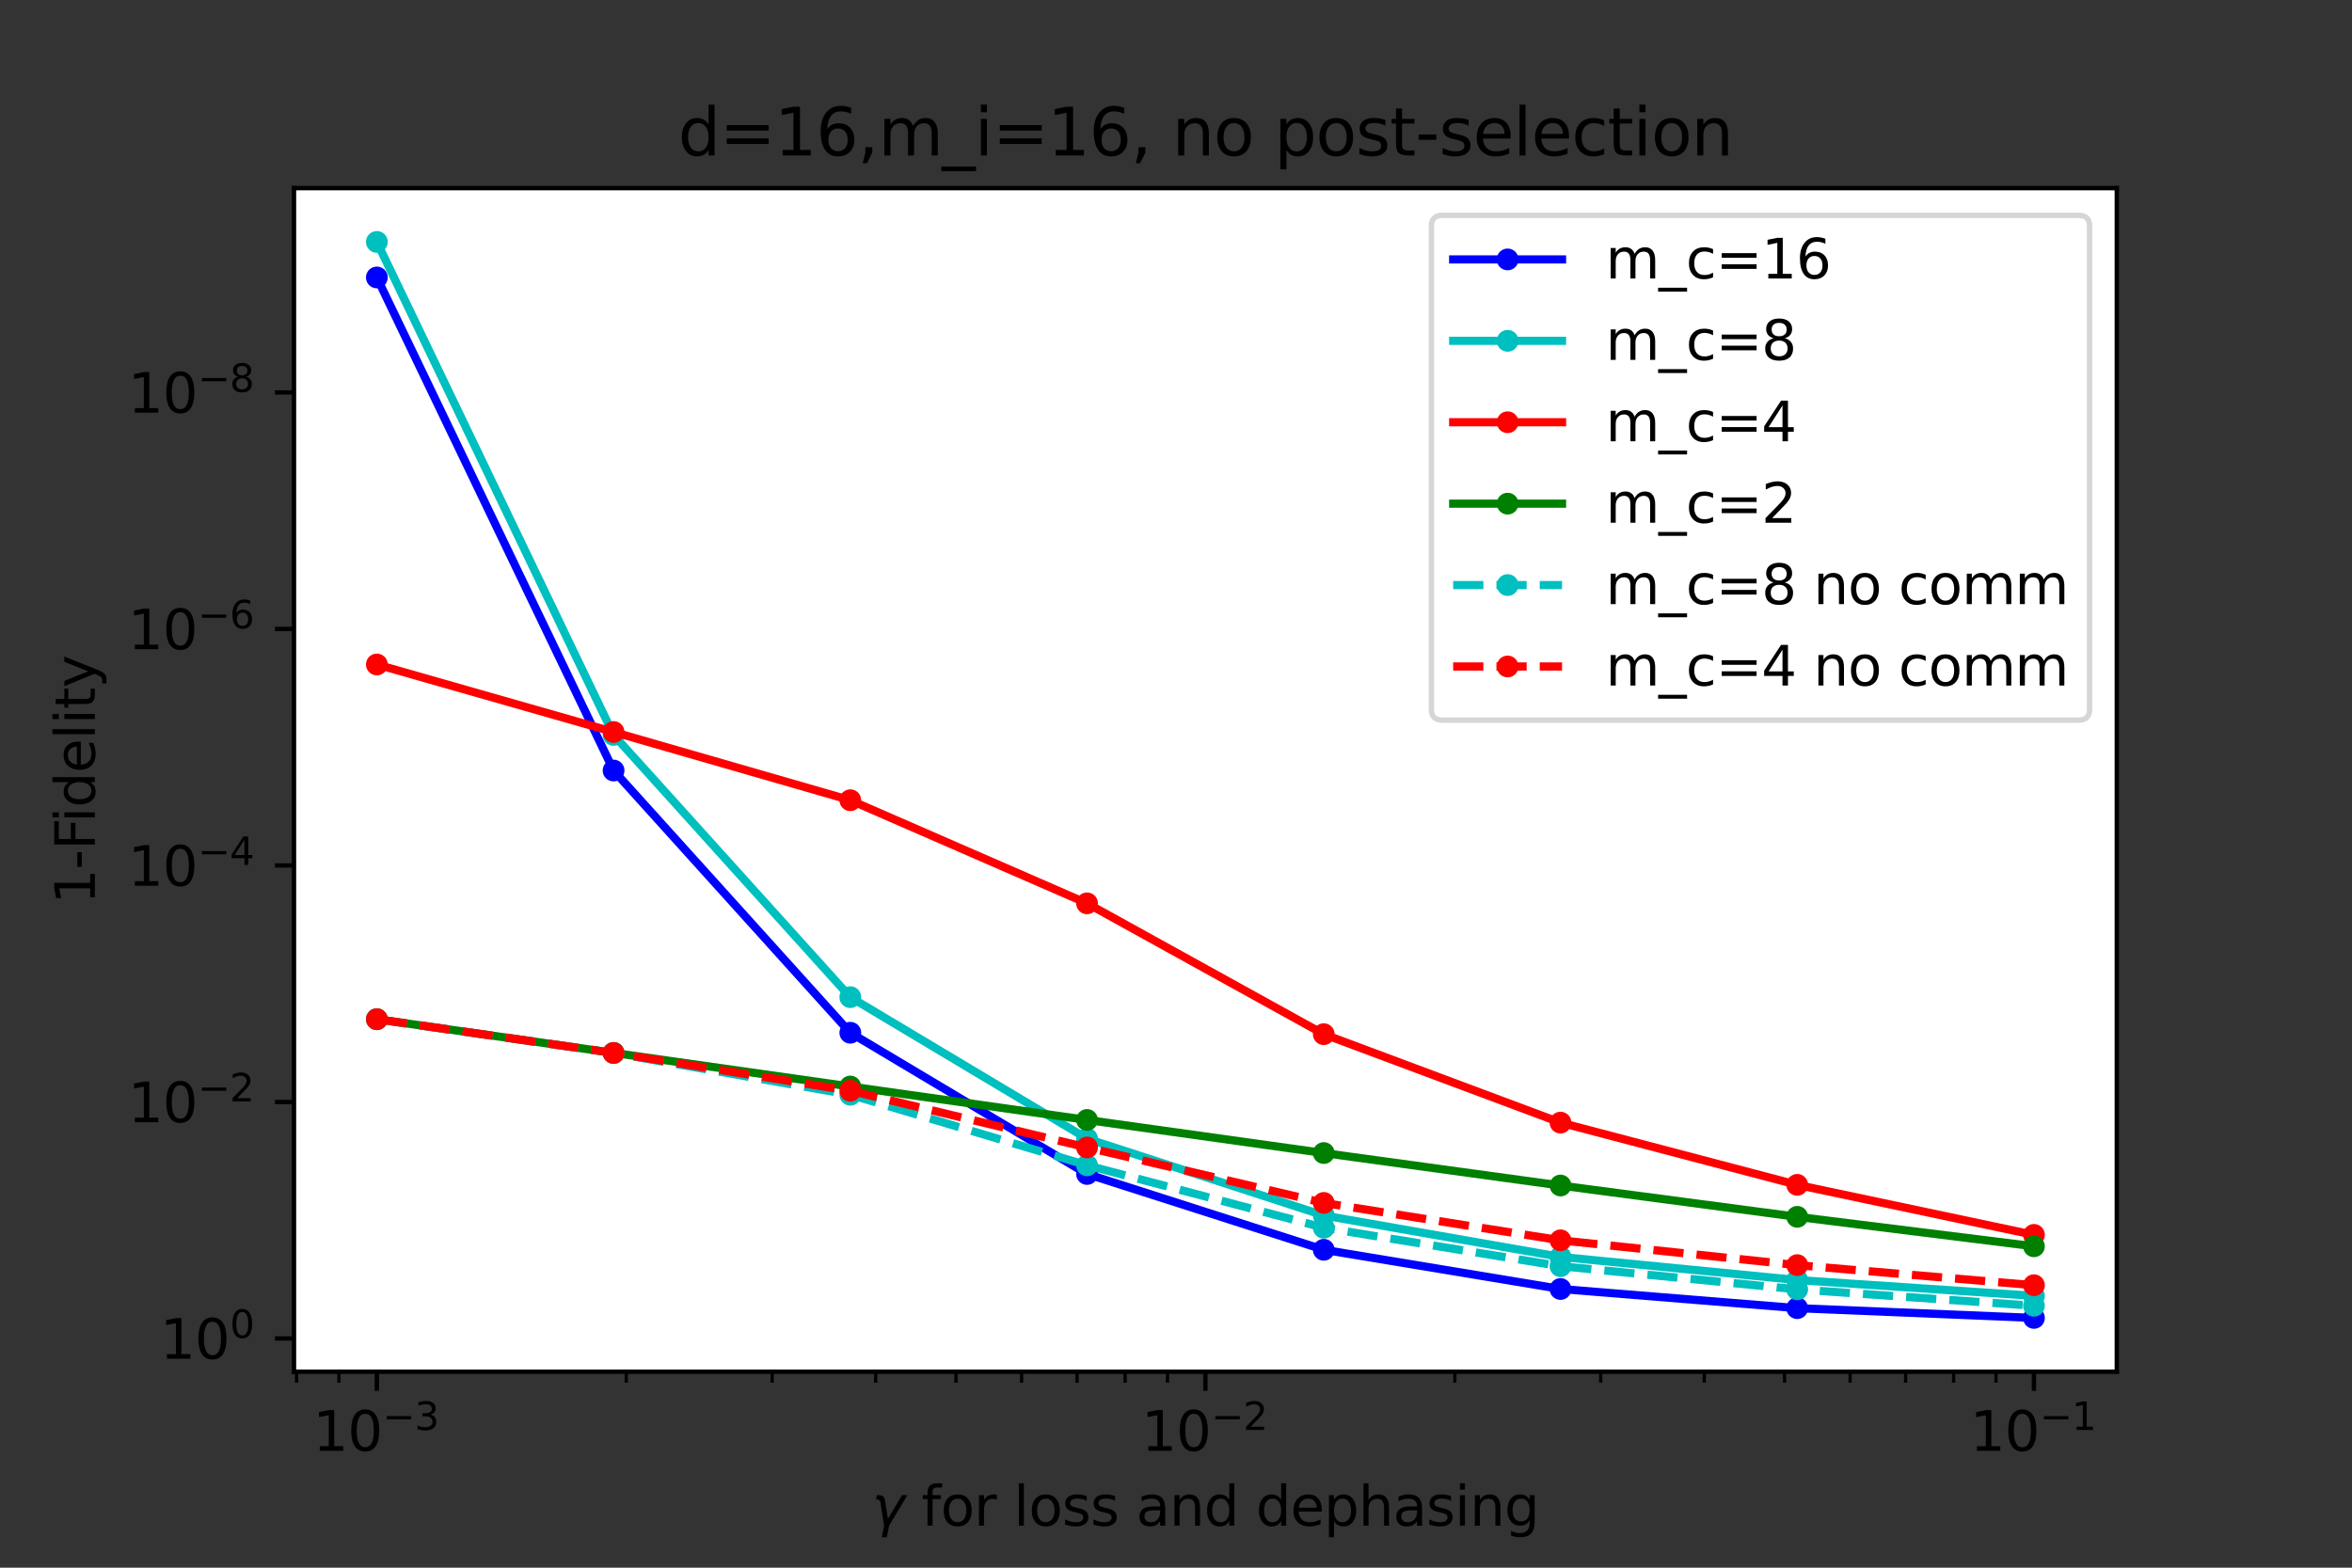 <?xml version="1.0" encoding="utf-8" standalone="no"?>
<!DOCTYPE svg PUBLIC "-//W3C//DTD SVG 1.1//EN"
  "http://www.w3.org/Graphics/SVG/1.1/DTD/svg11.dtd">
<svg xmlns:xlink="http://www.w3.org/1999/xlink" width="432pt" height="288pt" viewBox="0 0 432 288" xmlns="http://www.w3.org/2000/svg" version="1.1">
 <rect x="0" y="0" width="432" height="288" fill="#333333" stroke="none"/>
 <defs>
  <style type="text/css">*{stroke-linejoin: round; stroke-linecap: butt}</style>
 </defs>
 <g id="figure_1">
  <g id="patch_1">
   <path d="M 0 288 
L 432 288 
L 432 0 
L 0 0 
L 0 288 
z
" style="fill: none"/>
  </g>
  <g id="axes_1">
   <g id="patch_2">
    <path d="M 54 252 
L 388.8 252 
L 388.8 34.56 
L 54 34.56 
z
" style="fill: #ffffff"/>
   </g>
   <g id="matplotlib.axis_1">
    <g id="xtick_1">
     <g id="line2d_1">
      <defs>
       <path id="m29a31c6b26" d="M 0 0 
L 0 3.5 
" style="stroke: #000000; stroke-width: 0.8"/>
      </defs>
      <g>
       <use xlink:href="#m29a31c6b26" x="69.218" y="252" style="stroke: #000000; stroke-width: 0.8"/>
      </g>
     </g>
     <g id="text_1">
      <!-- $\mathdefault{10^{-3}}$ -->
      <g transform="translate(57.468 266.598)scale(0.1 -0.1)">
       <defs>
        <path id="DejaVuSans-31" d="M 794 531 
L 1825 531 
L 1825 4091 
L 703 3866 
L 703 4441 
L 1819 4666 
L 2450 4666 
L 2450 531 
L 3481 531 
L 3481 0 
L 794 0 
L 794 531 
z
" transform="scale(0.016)"/>
        <path id="DejaVuSans-30" d="M 2034 4250 
Q 1547 4250 1301 3770 
Q 1056 3291 1056 2328 
Q 1056 1369 1301 889 
Q 1547 409 2034 409 
Q 2525 409 2770 889 
Q 3016 1369 3016 2328 
Q 3016 3291 2770 3770 
Q 2525 4250 2034 4250 
z
M 2034 4750 
Q 2819 4750 3233 4129 
Q 3647 3509 3647 2328 
Q 3647 1150 3233 529 
Q 2819 -91 2034 -91 
Q 1250 -91 836 529 
Q 422 1150 422 2328 
Q 422 3509 836 4129 
Q 1250 4750 2034 4750 
z
" transform="scale(0.016)"/>
        <path id="DejaVuSans-2212" d="M 678 2272 
L 4684 2272 
L 4684 1741 
L 678 1741 
L 678 2272 
z
" transform="scale(0.016)"/>
        <path id="DejaVuSans-33" d="M 2597 2516 
Q 3050 2419 3304 2112 
Q 3559 1806 3559 1356 
Q 3559 666 3084 287 
Q 2609 -91 1734 -91 
Q 1441 -91 1130 -33 
Q 819 25 488 141 
L 488 750 
Q 750 597 1062 519 
Q 1375 441 1716 441 
Q 2309 441 2620 675 
Q 2931 909 2931 1356 
Q 2931 1769 2642 2001 
Q 2353 2234 1838 2234 
L 1294 2234 
L 1294 2753 
L 1863 2753 
Q 2328 2753 2575 2939 
Q 2822 3125 2822 3475 
Q 2822 3834 2567 4026 
Q 2313 4219 1838 4219 
Q 1578 4219 1281 4162 
Q 984 4106 628 3988 
L 628 4550 
Q 988 4650 1302 4700 
Q 1616 4750 1894 4750 
Q 2613 4750 3031 4423 
Q 3450 4097 3450 3541 
Q 3450 3153 3228 2886 
Q 3006 2619 2597 2516 
z
" transform="scale(0.016)"/>
       </defs>
       <use xlink:href="#DejaVuSans-31" transform="translate(0 0.766)"/>
       <use xlink:href="#DejaVuSans-30" transform="translate(63.623 0.766)"/>
       <use xlink:href="#DejaVuSans-2212" transform="translate(128.203 39.047)scale(0.7)"/>
       <use xlink:href="#DejaVuSans-33" transform="translate(186.855 39.047)scale(0.7)"/>
      </g>
     </g>
    </g>
    <g id="xtick_2">
     <g id="line2d_2">
      <g>
       <use xlink:href="#m29a31c6b26" x="221.4" y="252" style="stroke: #000000; stroke-width: 0.8"/>
      </g>
     </g>
     <g id="text_2">
      <!-- $\mathdefault{10^{-2}}$ -->
      <g transform="translate(209.65 266.598)scale(0.1 -0.1)">
       <defs>
        <path id="DejaVuSans-32" d="M 1228 531 
L 3431 531 
L 3431 0 
L 469 0 
L 469 531 
Q 828 903 1448 1529 
Q 2069 2156 2228 2338 
Q 2531 2678 2651 2914 
Q 2772 3150 2772 3378 
Q 2772 3750 2511 3984 
Q 2250 4219 1831 4219 
Q 1534 4219 1204 4116 
Q 875 4013 500 3803 
L 500 4441 
Q 881 4594 1212 4672 
Q 1544 4750 1819 4750 
Q 2544 4750 2975 4387 
Q 3406 4025 3406 3419 
Q 3406 3131 3298 2873 
Q 3191 2616 2906 2266 
Q 2828 2175 2409 1742 
Q 1991 1309 1228 531 
z
" transform="scale(0.016)"/>
       </defs>
       <use xlink:href="#DejaVuSans-31" transform="translate(0 0.766)"/>
       <use xlink:href="#DejaVuSans-30" transform="translate(63.623 0.766)"/>
       <use xlink:href="#DejaVuSans-2212" transform="translate(128.203 39.047)scale(0.7)"/>
       <use xlink:href="#DejaVuSans-32" transform="translate(186.855 39.047)scale(0.7)"/>
      </g>
     </g>
    </g>
    <g id="xtick_3">
     <g id="line2d_3">
      <g>
       <use xlink:href="#m29a31c6b26" x="373.582" y="252" style="stroke: #000000; stroke-width: 0.8"/>
      </g>
     </g>
     <g id="text_3">
      <!-- $\mathdefault{10^{-1}}$ -->
      <g transform="translate(361.832 266.598)scale(0.1 -0.1)">
       <use xlink:href="#DejaVuSans-31" transform="translate(0 0.684)"/>
       <use xlink:href="#DejaVuSans-30" transform="translate(63.623 0.684)"/>
       <use xlink:href="#DejaVuSans-2212" transform="translate(128.203 38.966)scale(0.7)"/>
       <use xlink:href="#DejaVuSans-31" transform="translate(186.855 38.966)scale(0.7)"/>
      </g>
     </g>
    </g>
    <g id="xtick_4">
     <g id="line2d_4">
      <defs>
       <path id="m4df9d0c181" d="M 0 0 
L 0 2 
" style="stroke: #000000; stroke-width: 0.6"/>
      </defs>
      <g>
       <use xlink:href="#m4df9d0c181" x="54.47" y="252" style="stroke: #000000; stroke-width: 0.6"/>
      </g>
     </g>
    </g>
    <g id="xtick_5">
     <g id="line2d_5">
      <g>
       <use xlink:href="#m4df9d0c181" x="62.255" y="252" style="stroke: #000000; stroke-width: 0.6"/>
      </g>
     </g>
    </g>
    <g id="xtick_6">
     <g id="line2d_6">
      <g>
       <use xlink:href="#m4df9d0c181" x="115.029" y="252" style="stroke: #000000; stroke-width: 0.6"/>
      </g>
     </g>
    </g>
    <g id="xtick_7">
     <g id="line2d_7">
      <g>
       <use xlink:href="#m4df9d0c181" x="141.827" y="252" style="stroke: #000000; stroke-width: 0.6"/>
      </g>
     </g>
    </g>
    <g id="xtick_8">
     <g id="line2d_8">
      <g>
       <use xlink:href="#m4df9d0c181" x="160.841" y="252" style="stroke: #000000; stroke-width: 0.6"/>
      </g>
     </g>
    </g>
    <g id="xtick_9">
     <g id="line2d_9">
      <g>
       <use xlink:href="#m4df9d0c181" x="175.589" y="252" style="stroke: #000000; stroke-width: 0.6"/>
      </g>
     </g>
    </g>
    <g id="xtick_10">
     <g id="line2d_10">
      <g>
       <use xlink:href="#m4df9d0c181" x="187.639" y="252" style="stroke: #000000; stroke-width: 0.6"/>
      </g>
     </g>
    </g>
    <g id="xtick_11">
     <g id="line2d_11">
      <g>
       <use xlink:href="#m4df9d0c181" x="197.827" y="252" style="stroke: #000000; stroke-width: 0.6"/>
      </g>
     </g>
    </g>
    <g id="xtick_12">
     <g id="line2d_12">
      <g>
       <use xlink:href="#m4df9d0c181" x="206.652" y="252" style="stroke: #000000; stroke-width: 0.6"/>
      </g>
     </g>
    </g>
    <g id="xtick_13">
     <g id="line2d_13">
      <g>
       <use xlink:href="#m4df9d0c181" x="214.437" y="252" style="stroke: #000000; stroke-width: 0.6"/>
      </g>
     </g>
    </g>
    <g id="xtick_14">
     <g id="line2d_14">
      <g>
       <use xlink:href="#m4df9d0c181" x="267.211" y="252" style="stroke: #000000; stroke-width: 0.6"/>
      </g>
     </g>
    </g>
    <g id="xtick_15">
     <g id="line2d_15">
      <g>
       <use xlink:href="#m4df9d0c181" x="294.009" y="252" style="stroke: #000000; stroke-width: 0.6"/>
      </g>
     </g>
    </g>
    <g id="xtick_16">
     <g id="line2d_16">
      <g>
       <use xlink:href="#m4df9d0c181" x="313.023" y="252" style="stroke: #000000; stroke-width: 0.6"/>
      </g>
     </g>
    </g>
    <g id="xtick_17">
     <g id="line2d_17">
      <g>
       <use xlink:href="#m4df9d0c181" x="327.771" y="252" style="stroke: #000000; stroke-width: 0.6"/>
      </g>
     </g>
    </g>
    <g id="xtick_18">
     <g id="line2d_18">
      <g>
       <use xlink:href="#m4df9d0c181" x="339.82" y="252" style="stroke: #000000; stroke-width: 0.6"/>
      </g>
     </g>
    </g>
    <g id="xtick_19">
     <g id="line2d_19">
      <g>
       <use xlink:href="#m4df9d0c181" x="350.009" y="252" style="stroke: #000000; stroke-width: 0.6"/>
      </g>
     </g>
    </g>
    <g id="xtick_20">
     <g id="line2d_20">
      <g>
       <use xlink:href="#m4df9d0c181" x="358.834" y="252" style="stroke: #000000; stroke-width: 0.6"/>
      </g>
     </g>
    </g>
    <g id="xtick_21">
     <g id="line2d_21">
      <g>
       <use xlink:href="#m4df9d0c181" x="366.618" y="252" style="stroke: #000000; stroke-width: 0.6"/>
      </g>
     </g>
    </g>
    <g id="text_4">
     <!-- $\gamma$ for loss and dephasing -->
     <g transform="translate(160.15 280.278)scale(0.1 -0.1)">
      <defs>
       <path id="DejaVuSans-Oblique-3b3" d="M 1491 2950 
L 1838 788 
L 3456 3500 
L 4066 3500 
L 1972 0 
L 1713 -1331 
L 1138 -1331 
L 1397 0 
L 988 2613 
Q 925 3006 628 3006 
L 475 3006 
L 569 3500 
L 788 3500 
Q 1403 3500 1491 2950 
z
" transform="scale(0.016)"/>
       <path id="DejaVuSans-20" transform="scale(0.016)"/>
       <path id="DejaVuSans-66" d="M 2375 4863 
L 2375 4384 
L 1825 4384 
Q 1516 4384 1395 4259 
Q 1275 4134 1275 3809 
L 1275 3500 
L 2222 3500 
L 2222 3053 
L 1275 3053 
L 1275 0 
L 697 0 
L 697 3053 
L 147 3053 
L 147 3500 
L 697 3500 
L 697 3744 
Q 697 4328 969 4595 
Q 1241 4863 1831 4863 
L 2375 4863 
z
" transform="scale(0.016)"/>
       <path id="DejaVuSans-6f" d="M 1959 3097 
Q 1497 3097 1228 2736 
Q 959 2375 959 1747 
Q 959 1119 1226 758 
Q 1494 397 1959 397 
Q 2419 397 2687 759 
Q 2956 1122 2956 1747 
Q 2956 2369 2687 2733 
Q 2419 3097 1959 3097 
z
M 1959 3584 
Q 2709 3584 3137 3096 
Q 3566 2609 3566 1747 
Q 3566 888 3137 398 
Q 2709 -91 1959 -91 
Q 1206 -91 779 398 
Q 353 888 353 1747 
Q 353 2609 779 3096 
Q 1206 3584 1959 3584 
z
" transform="scale(0.016)"/>
       <path id="DejaVuSans-72" d="M 2631 2963 
Q 2534 3019 2420 3045 
Q 2306 3072 2169 3072 
Q 1681 3072 1420 2755 
Q 1159 2438 1159 1844 
L 1159 0 
L 581 0 
L 581 3500 
L 1159 3500 
L 1159 2956 
Q 1341 3275 1631 3429 
Q 1922 3584 2338 3584 
Q 2397 3584 2469 3576 
Q 2541 3569 2628 3553 
L 2631 2963 
z
" transform="scale(0.016)"/>
       <path id="DejaVuSans-6c" d="M 603 4863 
L 1178 4863 
L 1178 0 
L 603 0 
L 603 4863 
z
" transform="scale(0.016)"/>
       <path id="DejaVuSans-73" d="M 2834 3397 
L 2834 2853 
Q 2591 2978 2328 3040 
Q 2066 3103 1784 3103 
Q 1356 3103 1142 2972 
Q 928 2841 928 2578 
Q 928 2378 1081 2264 
Q 1234 2150 1697 2047 
L 1894 2003 
Q 2506 1872 2764 1633 
Q 3022 1394 3022 966 
Q 3022 478 2636 193 
Q 2250 -91 1575 -91 
Q 1294 -91 989 -36 
Q 684 19 347 128 
L 347 722 
Q 666 556 975 473 
Q 1284 391 1588 391 
Q 1994 391 2212 530 
Q 2431 669 2431 922 
Q 2431 1156 2273 1281 
Q 2116 1406 1581 1522 
L 1381 1569 
Q 847 1681 609 1914 
Q 372 2147 372 2553 
Q 372 3047 722 3315 
Q 1072 3584 1716 3584 
Q 2034 3584 2315 3537 
Q 2597 3491 2834 3397 
z
" transform="scale(0.016)"/>
       <path id="DejaVuSans-61" d="M 2194 1759 
Q 1497 1759 1228 1600 
Q 959 1441 959 1056 
Q 959 750 1161 570 
Q 1363 391 1709 391 
Q 2188 391 2477 730 
Q 2766 1069 2766 1631 
L 2766 1759 
L 2194 1759 
z
M 3341 1997 
L 3341 0 
L 2766 0 
L 2766 531 
Q 2569 213 2275 61 
Q 1981 -91 1556 -91 
Q 1019 -91 701 211 
Q 384 513 384 1019 
Q 384 1609 779 1909 
Q 1175 2209 1959 2209 
L 2766 2209 
L 2766 2266 
Q 2766 2663 2505 2880 
Q 2244 3097 1772 3097 
Q 1472 3097 1187 3025 
Q 903 2953 641 2809 
L 641 3341 
Q 956 3463 1253 3523 
Q 1550 3584 1831 3584 
Q 2591 3584 2966 3190 
Q 3341 2797 3341 1997 
z
" transform="scale(0.016)"/>
       <path id="DejaVuSans-6e" d="M 3513 2113 
L 3513 0 
L 2938 0 
L 2938 2094 
Q 2938 2591 2744 2837 
Q 2550 3084 2163 3084 
Q 1697 3084 1428 2787 
Q 1159 2491 1159 1978 
L 1159 0 
L 581 0 
L 581 3500 
L 1159 3500 
L 1159 2956 
Q 1366 3272 1645 3428 
Q 1925 3584 2291 3584 
Q 2894 3584 3203 3211 
Q 3513 2838 3513 2113 
z
" transform="scale(0.016)"/>
       <path id="DejaVuSans-64" d="M 2906 2969 
L 2906 4863 
L 3481 4863 
L 3481 0 
L 2906 0 
L 2906 525 
Q 2725 213 2448 61 
Q 2172 -91 1784 -91 
Q 1150 -91 751 415 
Q 353 922 353 1747 
Q 353 2572 751 3078 
Q 1150 3584 1784 3584 
Q 2172 3584 2448 3432 
Q 2725 3281 2906 2969 
z
M 947 1747 
Q 947 1113 1208 752 
Q 1469 391 1925 391 
Q 2381 391 2643 752 
Q 2906 1113 2906 1747 
Q 2906 2381 2643 2742 
Q 2381 3103 1925 3103 
Q 1469 3103 1208 2742 
Q 947 2381 947 1747 
z
" transform="scale(0.016)"/>
       <path id="DejaVuSans-65" d="M 3597 1894 
L 3597 1613 
L 953 1613 
Q 991 1019 1311 708 
Q 1631 397 2203 397 
Q 2534 397 2845 478 
Q 3156 559 3463 722 
L 3463 178 
Q 3153 47 2828 -22 
Q 2503 -91 2169 -91 
Q 1331 -91 842 396 
Q 353 884 353 1716 
Q 353 2575 817 3079 
Q 1281 3584 2069 3584 
Q 2775 3584 3186 3129 
Q 3597 2675 3597 1894 
z
M 3022 2063 
Q 3016 2534 2758 2815 
Q 2500 3097 2075 3097 
Q 1594 3097 1305 2825 
Q 1016 2553 972 2059 
L 3022 2063 
z
" transform="scale(0.016)"/>
       <path id="DejaVuSans-70" d="M 1159 525 
L 1159 -1331 
L 581 -1331 
L 581 3500 
L 1159 3500 
L 1159 2969 
Q 1341 3281 1617 3432 
Q 1894 3584 2278 3584 
Q 2916 3584 3314 3078 
Q 3713 2572 3713 1747 
Q 3713 922 3314 415 
Q 2916 -91 2278 -91 
Q 1894 -91 1617 61 
Q 1341 213 1159 525 
z
M 3116 1747 
Q 3116 2381 2855 2742 
Q 2594 3103 2138 3103 
Q 1681 3103 1420 2742 
Q 1159 2381 1159 1747 
Q 1159 1113 1420 752 
Q 1681 391 2138 391 
Q 2594 391 2855 752 
Q 3116 1113 3116 1747 
z
" transform="scale(0.016)"/>
       <path id="DejaVuSans-68" d="M 3513 2113 
L 3513 0 
L 2938 0 
L 2938 2094 
Q 2938 2591 2744 2837 
Q 2550 3084 2163 3084 
Q 1697 3084 1428 2787 
Q 1159 2491 1159 1978 
L 1159 0 
L 581 0 
L 581 4863 
L 1159 4863 
L 1159 2956 
Q 1366 3272 1645 3428 
Q 1925 3584 2291 3584 
Q 2894 3584 3203 3211 
Q 3513 2838 3513 2113 
z
" transform="scale(0.016)"/>
       <path id="DejaVuSans-69" d="M 603 3500 
L 1178 3500 
L 1178 0 
L 603 0 
L 603 3500 
z
M 603 4863 
L 1178 4863 
L 1178 4134 
L 603 4134 
L 603 4863 
z
" transform="scale(0.016)"/>
       <path id="DejaVuSans-67" d="M 2906 1791 
Q 2906 2416 2648 2759 
Q 2391 3103 1925 3103 
Q 1463 3103 1205 2759 
Q 947 2416 947 1791 
Q 947 1169 1205 825 
Q 1463 481 1925 481 
Q 2391 481 2648 825 
Q 2906 1169 2906 1791 
z
M 3481 434 
Q 3481 -459 3084 -895 
Q 2688 -1331 1869 -1331 
Q 1566 -1331 1297 -1286 
Q 1028 -1241 775 -1147 
L 775 -588 
Q 1028 -725 1275 -790 
Q 1522 -856 1778 -856 
Q 2344 -856 2625 -561 
Q 2906 -266 2906 331 
L 2906 616 
Q 2728 306 2450 153 
Q 2172 0 1784 0 
Q 1141 0 747 490 
Q 353 981 353 1791 
Q 353 2603 747 3093 
Q 1141 3584 1784 3584 
Q 2172 3584 2450 3431 
Q 2728 3278 2906 2969 
L 2906 3500 
L 3481 3500 
L 3481 434 
z
" transform="scale(0.016)"/>
      </defs>
      <use xlink:href="#DejaVuSans-Oblique-3b3" transform="translate(0 0.016)"/>
      <use xlink:href="#DejaVuSans-20" transform="translate(59.18 0.016)"/>
      <use xlink:href="#DejaVuSans-66" transform="translate(90.967 0.016)"/>
      <use xlink:href="#DejaVuSans-6f" transform="translate(126.172 0.016)"/>
      <use xlink:href="#DejaVuSans-72" transform="translate(187.354 0.016)"/>
      <use xlink:href="#DejaVuSans-20" transform="translate(228.467 0.016)"/>
      <use xlink:href="#DejaVuSans-6c" transform="translate(260.254 0.016)"/>
      <use xlink:href="#DejaVuSans-6f" transform="translate(288.037 0.016)"/>
      <use xlink:href="#DejaVuSans-73" transform="translate(349.219 0.016)"/>
      <use xlink:href="#DejaVuSans-73" transform="translate(401.318 0.016)"/>
      <use xlink:href="#DejaVuSans-20" transform="translate(453.418 0.016)"/>
      <use xlink:href="#DejaVuSans-61" transform="translate(485.205 0.016)"/>
      <use xlink:href="#DejaVuSans-6e" transform="translate(546.484 0.016)"/>
      <use xlink:href="#DejaVuSans-64" transform="translate(609.863 0.016)"/>
      <use xlink:href="#DejaVuSans-20" transform="translate(673.34 0.016)"/>
      <use xlink:href="#DejaVuSans-64" transform="translate(705.127 0.016)"/>
      <use xlink:href="#DejaVuSans-65" transform="translate(768.604 0.016)"/>
      <use xlink:href="#DejaVuSans-70" transform="translate(830.127 0.016)"/>
      <use xlink:href="#DejaVuSans-68" transform="translate(893.604 0.016)"/>
      <use xlink:href="#DejaVuSans-61" transform="translate(956.982 0.016)"/>
      <use xlink:href="#DejaVuSans-73" transform="translate(1018.262 0.016)"/>
      <use xlink:href="#DejaVuSans-69" transform="translate(1070.361 0.016)"/>
      <use xlink:href="#DejaVuSans-6e" transform="translate(1098.145 0.016)"/>
      <use xlink:href="#DejaVuSans-67" transform="translate(1161.523 0.016)"/>
     </g>
    </g>
   </g>
   <g id="matplotlib.axis_2">
    <g id="ytick_1">
     <g id="line2d_22">
      <defs>
       <path id="maf3970a4a4" d="M 0 0 
L -3.5 0 
" style="stroke: #000000; stroke-width: 0.8"/>
      </defs>
      <g>
       <use xlink:href="#maf3970a4a4" x="54" y="72.096" style="stroke: #000000; stroke-width: 0.8"/>
      </g>
     </g>
     <g id="text_5">
      <!-- $\mathdefault{10^{-8}}$ -->
      <g transform="translate(23.5 75.895)scale(0.1 -0.1)">
       <defs>
        <path id="DejaVuSans-38" d="M 2034 2216 
Q 1584 2216 1326 1975 
Q 1069 1734 1069 1313 
Q 1069 891 1326 650 
Q 1584 409 2034 409 
Q 2484 409 2743 651 
Q 3003 894 3003 1313 
Q 3003 1734 2745 1975 
Q 2488 2216 2034 2216 
z
M 1403 2484 
Q 997 2584 770 2862 
Q 544 3141 544 3541 
Q 544 4100 942 4425 
Q 1341 4750 2034 4750 
Q 2731 4750 3128 4425 
Q 3525 4100 3525 3541 
Q 3525 3141 3298 2862 
Q 3072 2584 2669 2484 
Q 3125 2378 3379 2068 
Q 3634 1759 3634 1313 
Q 3634 634 3220 271 
Q 2806 -91 2034 -91 
Q 1263 -91 848 271 
Q 434 634 434 1313 
Q 434 1759 690 2068 
Q 947 2378 1403 2484 
z
M 1172 3481 
Q 1172 3119 1398 2916 
Q 1625 2713 2034 2713 
Q 2441 2713 2670 2916 
Q 2900 3119 2900 3481 
Q 2900 3844 2670 4047 
Q 2441 4250 2034 4250 
Q 1625 4250 1398 4047 
Q 1172 3844 1172 3481 
z
" transform="scale(0.016)"/>
       </defs>
       <use xlink:href="#DejaVuSans-31" transform="translate(0 0.766)"/>
       <use xlink:href="#DejaVuSans-30" transform="translate(63.623 0.766)"/>
       <use xlink:href="#DejaVuSans-2212" transform="translate(128.203 39.047)scale(0.7)"/>
       <use xlink:href="#DejaVuSans-38" transform="translate(186.855 39.047)scale(0.7)"/>
      </g>
     </g>
    </g>
    <g id="ytick_2">
     <g id="line2d_23">
      <g>
       <use xlink:href="#maf3970a4a4" x="54" y="115.545" style="stroke: #000000; stroke-width: 0.8"/>
      </g>
     </g>
     <g id="text_6">
      <!-- $\mathdefault{10^{-6}}$ -->
      <g transform="translate(23.5 119.345)scale(0.1 -0.1)">
       <defs>
        <path id="DejaVuSans-36" d="M 2113 2584 
Q 1688 2584 1439 2293 
Q 1191 2003 1191 1497 
Q 1191 994 1439 701 
Q 1688 409 2113 409 
Q 2538 409 2786 701 
Q 3034 994 3034 1497 
Q 3034 2003 2786 2293 
Q 2538 2584 2113 2584 
z
M 3366 4563 
L 3366 3988 
Q 3128 4100 2886 4159 
Q 2644 4219 2406 4219 
Q 1781 4219 1451 3797 
Q 1122 3375 1075 2522 
Q 1259 2794 1537 2939 
Q 1816 3084 2150 3084 
Q 2853 3084 3261 2657 
Q 3669 2231 3669 1497 
Q 3669 778 3244 343 
Q 2819 -91 2113 -91 
Q 1303 -91 875 529 
Q 447 1150 447 2328 
Q 447 3434 972 4092 
Q 1497 4750 2381 4750 
Q 2619 4750 2861 4703 
Q 3103 4656 3366 4563 
z
" transform="scale(0.016)"/>
       </defs>
       <use xlink:href="#DejaVuSans-31" transform="translate(0 0.766)"/>
       <use xlink:href="#DejaVuSans-30" transform="translate(63.623 0.766)"/>
       <use xlink:href="#DejaVuSans-2212" transform="translate(128.203 39.047)scale(0.7)"/>
       <use xlink:href="#DejaVuSans-36" transform="translate(186.855 39.047)scale(0.7)"/>
      </g>
     </g>
    </g>
    <g id="ytick_3">
     <g id="line2d_24">
      <g>
       <use xlink:href="#maf3970a4a4" x="54" y="158.994" style="stroke: #000000; stroke-width: 0.8"/>
      </g>
     </g>
     <g id="text_7">
      <!-- $\mathdefault{10^{-4}}$ -->
      <g transform="translate(23.5 162.794)scale(0.1 -0.1)">
       <defs>
        <path id="DejaVuSans-34" d="M 2419 4116 
L 825 1625 
L 2419 1625 
L 2419 4116 
z
M 2253 4666 
L 3047 4666 
L 3047 1625 
L 3713 1625 
L 3713 1100 
L 3047 1100 
L 3047 0 
L 2419 0 
L 2419 1100 
L 313 1100 
L 313 1709 
L 2253 4666 
z
" transform="scale(0.016)"/>
       </defs>
       <use xlink:href="#DejaVuSans-31" transform="translate(0 0.684)"/>
       <use xlink:href="#DejaVuSans-30" transform="translate(63.623 0.684)"/>
       <use xlink:href="#DejaVuSans-2212" transform="translate(128.203 38.966)scale(0.7)"/>
       <use xlink:href="#DejaVuSans-34" transform="translate(186.855 38.966)scale(0.7)"/>
      </g>
     </g>
    </g>
    <g id="ytick_4">
     <g id="line2d_25">
      <g>
       <use xlink:href="#maf3970a4a4" x="54" y="202.444" style="stroke: #000000; stroke-width: 0.8"/>
      </g>
     </g>
     <g id="text_8">
      <!-- $\mathdefault{10^{-2}}$ -->
      <g transform="translate(23.5 206.243)scale(0.1 -0.1)">
       <use xlink:href="#DejaVuSans-31" transform="translate(0 0.766)"/>
       <use xlink:href="#DejaVuSans-30" transform="translate(63.623 0.766)"/>
       <use xlink:href="#DejaVuSans-2212" transform="translate(128.203 39.047)scale(0.7)"/>
       <use xlink:href="#DejaVuSans-32" transform="translate(186.855 39.047)scale(0.7)"/>
      </g>
     </g>
    </g>
    <g id="ytick_5">
     <g id="line2d_26">
      <g>
       <use xlink:href="#maf3970a4a4" x="54" y="245.893" style="stroke: #000000; stroke-width: 0.8"/>
      </g>
     </g>
     <g id="text_9">
      <!-- $\mathdefault{10^{0}}$ -->
      <g transform="translate(29.4 249.692)scale(0.1 -0.1)">
       <use xlink:href="#DejaVuSans-31" transform="translate(0 0.766)"/>
       <use xlink:href="#DejaVuSans-30" transform="translate(63.623 0.766)"/>
       <use xlink:href="#DejaVuSans-30" transform="translate(128.203 39.047)scale(0.7)"/>
      </g>
     </g>
    </g>
    <g id="text_10">
     <!-- 1-Fidelity -->
     <g transform="translate(17.42 166.116)rotate(-90)scale(0.1 -0.1)">
      <defs>
       <path id="DejaVuSans-2d" d="M 313 2009 
L 1997 2009 
L 1997 1497 
L 313 1497 
L 313 2009 
z
" transform="scale(0.016)"/>
       <path id="DejaVuSans-46" d="M 628 4666 
L 3309 4666 
L 3309 4134 
L 1259 4134 
L 1259 2759 
L 3109 2759 
L 3109 2228 
L 1259 2228 
L 1259 0 
L 628 0 
L 628 4666 
z
" transform="scale(0.016)"/>
       <path id="DejaVuSans-74" d="M 1172 4494 
L 1172 3500 
L 2356 3500 
L 2356 3053 
L 1172 3053 
L 1172 1153 
Q 1172 725 1289 603 
Q 1406 481 1766 481 
L 2356 481 
L 2356 0 
L 1766 0 
Q 1100 0 847 248 
Q 594 497 594 1153 
L 594 3053 
L 172 3053 
L 172 3500 
L 594 3500 
L 594 4494 
L 1172 4494 
z
" transform="scale(0.016)"/>
       <path id="DejaVuSans-79" d="M 2059 -325 
Q 1816 -950 1584 -1140 
Q 1353 -1331 966 -1331 
L 506 -1331 
L 506 -850 
L 844 -850 
Q 1081 -850 1212 -737 
Q 1344 -625 1503 -206 
L 1606 56 
L 191 3500 
L 800 3500 
L 1894 763 
L 2988 3500 
L 3597 3500 
L 2059 -325 
z
" transform="scale(0.016)"/>
      </defs>
      <use xlink:href="#DejaVuSans-31"/>
      <use xlink:href="#DejaVuSans-2d" x="63.623"/>
      <use xlink:href="#DejaVuSans-46" x="99.707"/>
      <use xlink:href="#DejaVuSans-69" x="149.977"/>
      <use xlink:href="#DejaVuSans-64" x="177.76"/>
      <use xlink:href="#DejaVuSans-65" x="241.236"/>
      <use xlink:href="#DejaVuSans-6c" x="302.76"/>
      <use xlink:href="#DejaVuSans-69" x="330.543"/>
      <use xlink:href="#DejaVuSans-74" x="358.326"/>
      <use xlink:href="#DejaVuSans-79" x="397.535"/>
     </g>
    </g>
   </g>
   <g id="line2d_27">
    <path d="M 69.218 50.972 
L 112.699 141.553 
L 156.179 189.724 
L 199.66 215.673 
L 243.14 229.597 
L 286.621 236.801 
L 330.101 240.322 
L 373.582 242.116 
" clip-path="url(#p99cc011efb)" style="fill: none; stroke: #0000ff; stroke-width: 1.5; stroke-linecap: square"/>
    <defs>
     <path id="mc049e2c2fd" d="M 0 1.5 
C 0.398 1.5 0.779 1.342 1.061 1.061 
C 1.342 0.779 1.5 0.398 1.5 0 
C 1.5 -0.398 1.342 -0.779 1.061 -1.061 
C 0.779 -1.342 0.398 -1.5 0 -1.5 
C -0.398 -1.5 -0.779 -1.342 -1.061 -1.061 
C -1.342 -0.779 -1.5 -0.398 -1.5 0 
C -1.5 0.398 -1.342 0.779 -1.061 1.061 
C -0.779 1.342 -0.398 1.5 0 1.5 
z
" style="stroke: #0000ff"/>
    </defs>
    <g clip-path="url(#p99cc011efb)">
     <use xlink:href="#mc049e2c2fd" x="69.218" y="50.972" style="fill: #0000ff; stroke: #0000ff"/>
     <use xlink:href="#mc049e2c2fd" x="112.699" y="141.553" style="fill: #0000ff; stroke: #0000ff"/>
     <use xlink:href="#mc049e2c2fd" x="156.179" y="189.724" style="fill: #0000ff; stroke: #0000ff"/>
     <use xlink:href="#mc049e2c2fd" x="199.66" y="215.673" style="fill: #0000ff; stroke: #0000ff"/>
     <use xlink:href="#mc049e2c2fd" x="243.14" y="229.597" style="fill: #0000ff; stroke: #0000ff"/>
     <use xlink:href="#mc049e2c2fd" x="286.621" y="236.801" style="fill: #0000ff; stroke: #0000ff"/>
     <use xlink:href="#mc049e2c2fd" x="330.101" y="240.322" style="fill: #0000ff; stroke: #0000ff"/>
     <use xlink:href="#mc049e2c2fd" x="373.582" y="242.116" style="fill: #0000ff; stroke: #0000ff"/>
    </g>
   </g>
   <g id="line2d_28">
    <path d="M 69.218 44.444 
L 112.699 135.013 
L 156.179 183.188 
L 199.66 209.183 
L 243.14 223.297 
L 286.621 230.909 
L 330.101 235.161 
L 373.582 238.063 
" clip-path="url(#p99cc011efb)" style="fill: none; stroke: #00bfbf; stroke-width: 1.5; stroke-linecap: square"/>
    <defs>
     <path id="mdac75bcfb4" d="M 0 1.5 
C 0.398 1.5 0.779 1.342 1.061 1.061 
C 1.342 0.779 1.5 0.398 1.5 0 
C 1.5 -0.398 1.342 -0.779 1.061 -1.061 
C 0.779 -1.342 0.398 -1.5 0 -1.5 
C -0.398 -1.5 -0.779 -1.342 -1.061 -1.061 
C -1.342 -0.779 -1.5 -0.398 -1.5 0 
C -1.5 0.398 -1.342 0.779 -1.061 1.061 
C -0.779 1.342 -0.398 1.5 0 1.5 
z
" style="stroke: #00bfbf"/>
    </defs>
    <g clip-path="url(#p99cc011efb)">
     <use xlink:href="#mdac75bcfb4" x="69.218" y="44.444" style="fill: #00bfbf; stroke: #00bfbf"/>
     <use xlink:href="#mdac75bcfb4" x="112.699" y="135.013" style="fill: #00bfbf; stroke: #00bfbf"/>
     <use xlink:href="#mdac75bcfb4" x="156.179" y="183.188" style="fill: #00bfbf; stroke: #00bfbf"/>
     <use xlink:href="#mdac75bcfb4" x="199.66" y="209.183" style="fill: #00bfbf; stroke: #00bfbf"/>
     <use xlink:href="#mdac75bcfb4" x="243.14" y="223.297" style="fill: #00bfbf; stroke: #00bfbf"/>
     <use xlink:href="#mdac75bcfb4" x="286.621" y="230.909" style="fill: #00bfbf; stroke: #00bfbf"/>
     <use xlink:href="#mdac75bcfb4" x="330.101" y="235.161" style="fill: #00bfbf; stroke: #00bfbf"/>
     <use xlink:href="#mdac75bcfb4" x="373.582" y="238.063" style="fill: #00bfbf; stroke: #00bfbf"/>
    </g>
   </g>
   <g id="line2d_29">
    <path d="M 69.218 122.072 
L 112.699 134.475 
L 156.179 147.009 
L 199.66 165.954 
L 243.14 189.991 
L 286.621 206.238 
L 330.101 217.671 
L 373.582 226.861 
" clip-path="url(#p99cc011efb)" style="fill: none; stroke: #ff0000; stroke-width: 1.5; stroke-linecap: square"/>
    <defs>
     <path id="m6b704ac5dd" d="M 0 1.5 
C 0.398 1.5 0.779 1.342 1.061 1.061 
C 1.342 0.779 1.5 0.398 1.5 0 
C 1.5 -0.398 1.342 -0.779 1.061 -1.061 
C 0.779 -1.342 0.398 -1.5 0 -1.5 
C -0.398 -1.5 -0.779 -1.342 -1.061 -1.061 
C -1.342 -0.779 -1.5 -0.398 -1.5 0 
C -1.5 0.398 -1.342 0.779 -1.061 1.061 
C -0.779 1.342 -0.398 1.5 0 1.5 
z
" style="stroke: #ff0000"/>
    </defs>
    <g clip-path="url(#p99cc011efb)">
     <use xlink:href="#m6b704ac5dd" x="69.218" y="122.072" style="fill: #ff0000; stroke: #ff0000"/>
     <use xlink:href="#m6b704ac5dd" x="112.699" y="134.475" style="fill: #ff0000; stroke: #ff0000"/>
     <use xlink:href="#m6b704ac5dd" x="156.179" y="147.009" style="fill: #ff0000; stroke: #ff0000"/>
     <use xlink:href="#m6b704ac5dd" x="199.66" y="165.954" style="fill: #ff0000; stroke: #ff0000"/>
     <use xlink:href="#m6b704ac5dd" x="243.14" y="189.991" style="fill: #ff0000; stroke: #ff0000"/>
     <use xlink:href="#m6b704ac5dd" x="286.621" y="206.238" style="fill: #ff0000; stroke: #ff0000"/>
     <use xlink:href="#m6b704ac5dd" x="330.101" y="217.671" style="fill: #ff0000; stroke: #ff0000"/>
     <use xlink:href="#m6b704ac5dd" x="373.582" y="226.861" style="fill: #ff0000; stroke: #ff0000"/>
    </g>
   </g>
   <g id="line2d_30">
    <path d="M 69.218 187.24 
L 112.699 193.429 
L 156.179 199.603 
L 199.66 205.744 
L 243.14 211.826 
L 286.621 217.792 
L 330.101 223.543 
L 373.582 228.955 
" clip-path="url(#p99cc011efb)" style="fill: none; stroke: #008000; stroke-width: 1.5; stroke-linecap: square"/>
    <defs>
     <path id="m63c4b4d4d5" d="M 0 1.5 
C 0.398 1.5 0.779 1.342 1.061 1.061 
C 1.342 0.779 1.5 0.398 1.5 0 
C 1.5 -0.398 1.342 -0.779 1.061 -1.061 
C 0.779 -1.342 0.398 -1.5 0 -1.5 
C -0.398 -1.5 -0.779 -1.342 -1.061 -1.061 
C -1.342 -0.779 -1.5 -0.398 -1.5 0 
C -1.5 0.398 -1.342 0.779 -1.061 1.061 
C -0.779 1.342 -0.398 1.5 0 1.5 
z
" style="stroke: #008000"/>
    </defs>
    <g clip-path="url(#p99cc011efb)">
     <use xlink:href="#m63c4b4d4d5" x="69.218" y="187.24" style="fill: #008000; stroke: #008000"/>
     <use xlink:href="#m63c4b4d4d5" x="112.699" y="193.429" style="fill: #008000; stroke: #008000"/>
     <use xlink:href="#m63c4b4d4d5" x="156.179" y="199.603" style="fill: #008000; stroke: #008000"/>
     <use xlink:href="#m63c4b4d4d5" x="199.66" y="205.744" style="fill: #008000; stroke: #008000"/>
     <use xlink:href="#m63c4b4d4d5" x="243.14" y="211.826" style="fill: #008000; stroke: #008000"/>
     <use xlink:href="#m63c4b4d4d5" x="286.621" y="217.792" style="fill: #008000; stroke: #008000"/>
     <use xlink:href="#m63c4b4d4d5" x="330.101" y="223.543" style="fill: #008000; stroke: #008000"/>
     <use xlink:href="#m63c4b4d4d5" x="373.582" y="228.955" style="fill: #008000; stroke: #008000"/>
    </g>
   </g>
   <g id="line2d_31">
    <path d="M 69.218 187.24 
L 112.699 193.449 
L 156.179 201.118 
L 199.66 214.08 
L 243.14 225.548 
L 286.621 232.614 
L 330.101 236.867 
L 373.582 239.885 
" clip-path="url(#p99cc011efb)" style="fill: none; stroke-dasharray: 5.55,2.4; stroke-dashoffset: 0; stroke: #00bfbf; stroke-width: 1.5"/>
    <g clip-path="url(#p99cc011efb)">
     <use xlink:href="#mdac75bcfb4" x="69.218" y="187.24" style="fill: #00bfbf; stroke: #00bfbf"/>
     <use xlink:href="#mdac75bcfb4" x="112.699" y="193.449" style="fill: #00bfbf; stroke: #00bfbf"/>
     <use xlink:href="#mdac75bcfb4" x="156.179" y="201.118" style="fill: #00bfbf; stroke: #00bfbf"/>
     <use xlink:href="#mdac75bcfb4" x="199.66" y="214.08" style="fill: #00bfbf; stroke: #00bfbf"/>
     <use xlink:href="#mdac75bcfb4" x="243.14" y="225.548" style="fill: #00bfbf; stroke: #00bfbf"/>
     <use xlink:href="#mdac75bcfb4" x="286.621" y="232.614" style="fill: #00bfbf; stroke: #00bfbf"/>
     <use xlink:href="#mdac75bcfb4" x="330.101" y="236.867" style="fill: #00bfbf; stroke: #00bfbf"/>
     <use xlink:href="#mdac75bcfb4" x="373.582" y="239.885" style="fill: #00bfbf; stroke: #00bfbf"/>
    </g>
   </g>
   <g id="line2d_32">
    <path d="M 69.218 187.24 
L 112.699 193.439 
L 156.179 200.391 
L 199.66 210.804 
L 243.14 220.989 
L 286.621 227.857 
L 330.101 232.417 
L 373.582 236.108 
" clip-path="url(#p99cc011efb)" style="fill: none; stroke-dasharray: 5.55,2.4; stroke-dashoffset: 0; stroke: #ff0000; stroke-width: 1.5"/>
    <g clip-path="url(#p99cc011efb)">
     <use xlink:href="#m6b704ac5dd" x="69.218" y="187.24" style="fill: #ff0000; stroke: #ff0000"/>
     <use xlink:href="#m6b704ac5dd" x="112.699" y="193.439" style="fill: #ff0000; stroke: #ff0000"/>
     <use xlink:href="#m6b704ac5dd" x="156.179" y="200.391" style="fill: #ff0000; stroke: #ff0000"/>
     <use xlink:href="#m6b704ac5dd" x="199.66" y="210.804" style="fill: #ff0000; stroke: #ff0000"/>
     <use xlink:href="#m6b704ac5dd" x="243.14" y="220.989" style="fill: #ff0000; stroke: #ff0000"/>
     <use xlink:href="#m6b704ac5dd" x="286.621" y="227.857" style="fill: #ff0000; stroke: #ff0000"/>
     <use xlink:href="#m6b704ac5dd" x="330.101" y="232.417" style="fill: #ff0000; stroke: #ff0000"/>
     <use xlink:href="#m6b704ac5dd" x="373.582" y="236.108" style="fill: #ff0000; stroke: #ff0000"/>
    </g>
   </g>
   <g id="patch_3">
    <path d="M 54 252 
L 54 34.56 
" style="fill: none; stroke: #000000; stroke-width: 0.8; stroke-linejoin: miter; stroke-linecap: square"/>
   </g>
   <g id="patch_4">
    <path d="M 388.8 252 
L 388.8 34.56 
" style="fill: none; stroke: #000000; stroke-width: 0.8; stroke-linejoin: miter; stroke-linecap: square"/>
   </g>
   <g id="patch_5">
    <path d="M 54 252 
L 388.8 252 
" style="fill: none; stroke: #000000; stroke-width: 0.8; stroke-linejoin: miter; stroke-linecap: square"/>
   </g>
   <g id="patch_6">
    <path d="M 54 34.56 
L 388.8 34.56 
" style="fill: none; stroke: #000000; stroke-width: 0.8; stroke-linejoin: miter; stroke-linecap: square"/>
   </g>
   <g id="text_11">
    <!-- d=16,m_i=16, no post-selection -->
    <g transform="translate(124.562 28.56)scale(0.12 -0.12)">
     <defs>
      <path id="DejaVuSans-3d" d="M 678 2906 
L 4684 2906 
L 4684 2381 
L 678 2381 
L 678 2906 
z
M 678 1631 
L 4684 1631 
L 4684 1100 
L 678 1100 
L 678 1631 
z
" transform="scale(0.016)"/>
      <path id="DejaVuSans-2c" d="M 750 794 
L 1409 794 
L 1409 256 
L 897 -744 
L 494 -744 
L 750 256 
L 750 794 
z
" transform="scale(0.016)"/>
      <path id="DejaVuSans-6d" d="M 3328 2828 
Q 3544 3216 3844 3400 
Q 4144 3584 4550 3584 
Q 5097 3584 5394 3201 
Q 5691 2819 5691 2113 
L 5691 0 
L 5113 0 
L 5113 2094 
Q 5113 2597 4934 2840 
Q 4756 3084 4391 3084 
Q 3944 3084 3684 2787 
Q 3425 2491 3425 1978 
L 3425 0 
L 2847 0 
L 2847 2094 
Q 2847 2600 2669 2842 
Q 2491 3084 2119 3084 
Q 1678 3084 1418 2786 
Q 1159 2488 1159 1978 
L 1159 0 
L 581 0 
L 581 3500 
L 1159 3500 
L 1159 2956 
Q 1356 3278 1631 3431 
Q 1906 3584 2284 3584 
Q 2666 3584 2933 3390 
Q 3200 3197 3328 2828 
z
" transform="scale(0.016)"/>
      <path id="DejaVuSans-5f" d="M 3263 -1063 
L 3263 -1509 
L -63 -1509 
L -63 -1063 
L 3263 -1063 
z
" transform="scale(0.016)"/>
      <path id="DejaVuSans-63" d="M 3122 3366 
L 3122 2828 
Q 2878 2963 2633 3030 
Q 2388 3097 2138 3097 
Q 1578 3097 1268 2742 
Q 959 2388 959 1747 
Q 959 1106 1268 751 
Q 1578 397 2138 397 
Q 2388 397 2633 464 
Q 2878 531 3122 666 
L 3122 134 
Q 2881 22 2623 -34 
Q 2366 -91 2075 -91 
Q 1284 -91 818 406 
Q 353 903 353 1747 
Q 353 2603 823 3093 
Q 1294 3584 2113 3584 
Q 2378 3584 2631 3529 
Q 2884 3475 3122 3366 
z
" transform="scale(0.016)"/>
     </defs>
     <use xlink:href="#DejaVuSans-64"/>
     <use xlink:href="#DejaVuSans-3d" x="63.477"/>
     <use xlink:href="#DejaVuSans-31" x="147.266"/>
     <use xlink:href="#DejaVuSans-36" x="210.889"/>
     <use xlink:href="#DejaVuSans-2c" x="274.512"/>
     <use xlink:href="#DejaVuSans-6d" x="306.299"/>
     <use xlink:href="#DejaVuSans-5f" x="403.711"/>
     <use xlink:href="#DejaVuSans-69" x="453.711"/>
     <use xlink:href="#DejaVuSans-3d" x="481.494"/>
     <use xlink:href="#DejaVuSans-31" x="565.283"/>
     <use xlink:href="#DejaVuSans-36" x="628.906"/>
     <use xlink:href="#DejaVuSans-2c" x="692.529"/>
     <use xlink:href="#DejaVuSans-20" x="724.316"/>
     <use xlink:href="#DejaVuSans-6e" x="756.104"/>
     <use xlink:href="#DejaVuSans-6f" x="819.482"/>
     <use xlink:href="#DejaVuSans-20" x="880.664"/>
     <use xlink:href="#DejaVuSans-70" x="912.451"/>
     <use xlink:href="#DejaVuSans-6f" x="975.928"/>
     <use xlink:href="#DejaVuSans-73" x="1037.109"/>
     <use xlink:href="#DejaVuSans-74" x="1089.209"/>
     <use xlink:href="#DejaVuSans-2d" x="1128.418"/>
     <use xlink:href="#DejaVuSans-73" x="1164.502"/>
     <use xlink:href="#DejaVuSans-65" x="1216.602"/>
     <use xlink:href="#DejaVuSans-6c" x="1278.125"/>
     <use xlink:href="#DejaVuSans-65" x="1305.908"/>
     <use xlink:href="#DejaVuSans-63" x="1367.432"/>
     <use xlink:href="#DejaVuSans-74" x="1422.412"/>
     <use xlink:href="#DejaVuSans-69" x="1461.621"/>
     <use xlink:href="#DejaVuSans-6f" x="1489.404"/>
     <use xlink:href="#DejaVuSans-6e" x="1550.586"/>
    </g>
   </g>
   <g id="legend_1">
    <g id="patch_7">
     <path d="M 264.908 132.298 
L 381.8 132.298 
Q 383.8 132.298 383.8 130.298 
L 383.8 41.56 
Q 383.8 39.56 381.8 39.56 
L 264.908 39.56 
Q 262.908 39.56 262.908 41.56 
L 262.908 130.298 
Q 262.908 132.298 264.908 132.298 
z
" style="fill: #ffffff; opacity: 0.8; stroke: #cccccc; stroke-linejoin: miter"/>
    </g>
    <g id="line2d_33">
     <path d="M 266.908 47.658 
L 276.908 47.658 
L 286.908 47.658 
" style="fill: none; stroke: #0000ff; stroke-width: 1.5; stroke-linecap: square"/>
     <g>
      <use xlink:href="#mc049e2c2fd" x="276.908" y="47.658" style="fill: #0000ff; stroke: #0000ff"/>
     </g>
    </g>
    <g id="text_12">
     <!-- m_c=16 -->
     <g transform="translate(294.908 51.158)scale(0.1 -0.1)">
      <use xlink:href="#DejaVuSans-6d"/>
      <use xlink:href="#DejaVuSans-5f" x="97.412"/>
      <use xlink:href="#DejaVuSans-63" x="147.412"/>
      <use xlink:href="#DejaVuSans-3d" x="202.393"/>
      <use xlink:href="#DejaVuSans-31" x="286.182"/>
      <use xlink:href="#DejaVuSans-36" x="349.805"/>
     </g>
    </g>
    <g id="line2d_34">
     <path d="M 266.908 62.615 
L 276.908 62.615 
L 286.908 62.615 
" style="fill: none; stroke: #00bfbf; stroke-width: 1.5; stroke-linecap: square"/>
     <g>
      <use xlink:href="#mdac75bcfb4" x="276.908" y="62.615" style="fill: #00bfbf; stroke: #00bfbf"/>
     </g>
    </g>
    <g id="text_13">
     <!-- m_c=8 -->
     <g transform="translate(294.908 66.115)scale(0.1 -0.1)">
      <use xlink:href="#DejaVuSans-6d"/>
      <use xlink:href="#DejaVuSans-5f" x="97.412"/>
      <use xlink:href="#DejaVuSans-63" x="147.412"/>
      <use xlink:href="#DejaVuSans-3d" x="202.393"/>
      <use xlink:href="#DejaVuSans-38" x="286.182"/>
     </g>
    </g>
    <g id="line2d_35">
     <path d="M 266.908 77.571 
L 276.908 77.571 
L 286.908 77.571 
" style="fill: none; stroke: #ff0000; stroke-width: 1.5; stroke-linecap: square"/>
     <g>
      <use xlink:href="#m6b704ac5dd" x="276.908" y="77.571" style="fill: #ff0000; stroke: #ff0000"/>
     </g>
    </g>
    <g id="text_14">
     <!-- m_c=4 -->
     <g transform="translate(294.908 81.071)scale(0.1 -0.1)">
      <use xlink:href="#DejaVuSans-6d"/>
      <use xlink:href="#DejaVuSans-5f" x="97.412"/>
      <use xlink:href="#DejaVuSans-63" x="147.412"/>
      <use xlink:href="#DejaVuSans-3d" x="202.393"/>
      <use xlink:href="#DejaVuSans-34" x="286.182"/>
     </g>
    </g>
    <g id="line2d_36">
     <path d="M 266.908 92.527 
L 276.908 92.527 
L 286.908 92.527 
" style="fill: none; stroke: #008000; stroke-width: 1.5; stroke-linecap: square"/>
     <g>
      <use xlink:href="#m63c4b4d4d5" x="276.908" y="92.527" style="fill: #008000; stroke: #008000"/>
     </g>
    </g>
    <g id="text_15">
     <!-- m_c=2 -->
     <g transform="translate(294.908 96.027)scale(0.1 -0.1)">
      <use xlink:href="#DejaVuSans-6d"/>
      <use xlink:href="#DejaVuSans-5f" x="97.412"/>
      <use xlink:href="#DejaVuSans-63" x="147.412"/>
      <use xlink:href="#DejaVuSans-3d" x="202.393"/>
      <use xlink:href="#DejaVuSans-32" x="286.182"/>
     </g>
    </g>
    <g id="line2d_37">
     <path d="M 266.908 107.483 
L 276.908 107.483 
L 286.908 107.483 
" style="fill: none; stroke-dasharray: 5.55,2.4; stroke-dashoffset: 0; stroke: #00bfbf; stroke-width: 1.5"/>
     <g>
      <use xlink:href="#mdac75bcfb4" x="276.908" y="107.483" style="fill: #00bfbf; stroke: #00bfbf"/>
     </g>
    </g>
    <g id="text_16">
     <!-- m_c=8 no comm -->
     <g transform="translate(294.908 110.983)scale(0.1 -0.1)">
      <use xlink:href="#DejaVuSans-6d"/>
      <use xlink:href="#DejaVuSans-5f" x="97.412"/>
      <use xlink:href="#DejaVuSans-63" x="147.412"/>
      <use xlink:href="#DejaVuSans-3d" x="202.393"/>
      <use xlink:href="#DejaVuSans-38" x="286.182"/>
      <use xlink:href="#DejaVuSans-20" x="349.805"/>
      <use xlink:href="#DejaVuSans-6e" x="381.592"/>
      <use xlink:href="#DejaVuSans-6f" x="444.971"/>
      <use xlink:href="#DejaVuSans-20" x="506.152"/>
      <use xlink:href="#DejaVuSans-63" x="537.939"/>
      <use xlink:href="#DejaVuSans-6f" x="592.92"/>
      <use xlink:href="#DejaVuSans-6d" x="654.102"/>
      <use xlink:href="#DejaVuSans-6d" x="751.514"/>
     </g>
    </g>
    <g id="line2d_38">
     <path d="M 266.908 122.44 
L 276.908 122.44 
L 286.908 122.44 
" style="fill: none; stroke-dasharray: 5.55,2.4; stroke-dashoffset: 0; stroke: #ff0000; stroke-width: 1.5"/>
     <g>
      <use xlink:href="#m6b704ac5dd" x="276.908" y="122.44" style="fill: #ff0000; stroke: #ff0000"/>
     </g>
    </g>
    <g id="text_17">
     <!-- m_c=4 no comm -->
     <g transform="translate(294.908 125.94)scale(0.1 -0.1)">
      <use xlink:href="#DejaVuSans-6d"/>
      <use xlink:href="#DejaVuSans-5f" x="97.412"/>
      <use xlink:href="#DejaVuSans-63" x="147.412"/>
      <use xlink:href="#DejaVuSans-3d" x="202.393"/>
      <use xlink:href="#DejaVuSans-34" x="286.182"/>
      <use xlink:href="#DejaVuSans-20" x="349.805"/>
      <use xlink:href="#DejaVuSans-6e" x="381.592"/>
      <use xlink:href="#DejaVuSans-6f" x="444.971"/>
      <use xlink:href="#DejaVuSans-20" x="506.152"/>
      <use xlink:href="#DejaVuSans-63" x="537.939"/>
      <use xlink:href="#DejaVuSans-6f" x="592.92"/>
      <use xlink:href="#DejaVuSans-6d" x="654.102"/>
      <use xlink:href="#DejaVuSans-6d" x="751.514"/>
     </g>
    </g>
   </g>
  </g>
 </g>
 <defs>
  <clipPath id="p99cc011efb">
   <rect x="54" y="34.56" width="334.8" height="217.44"/>
  </clipPath>
 </defs>
</svg>

